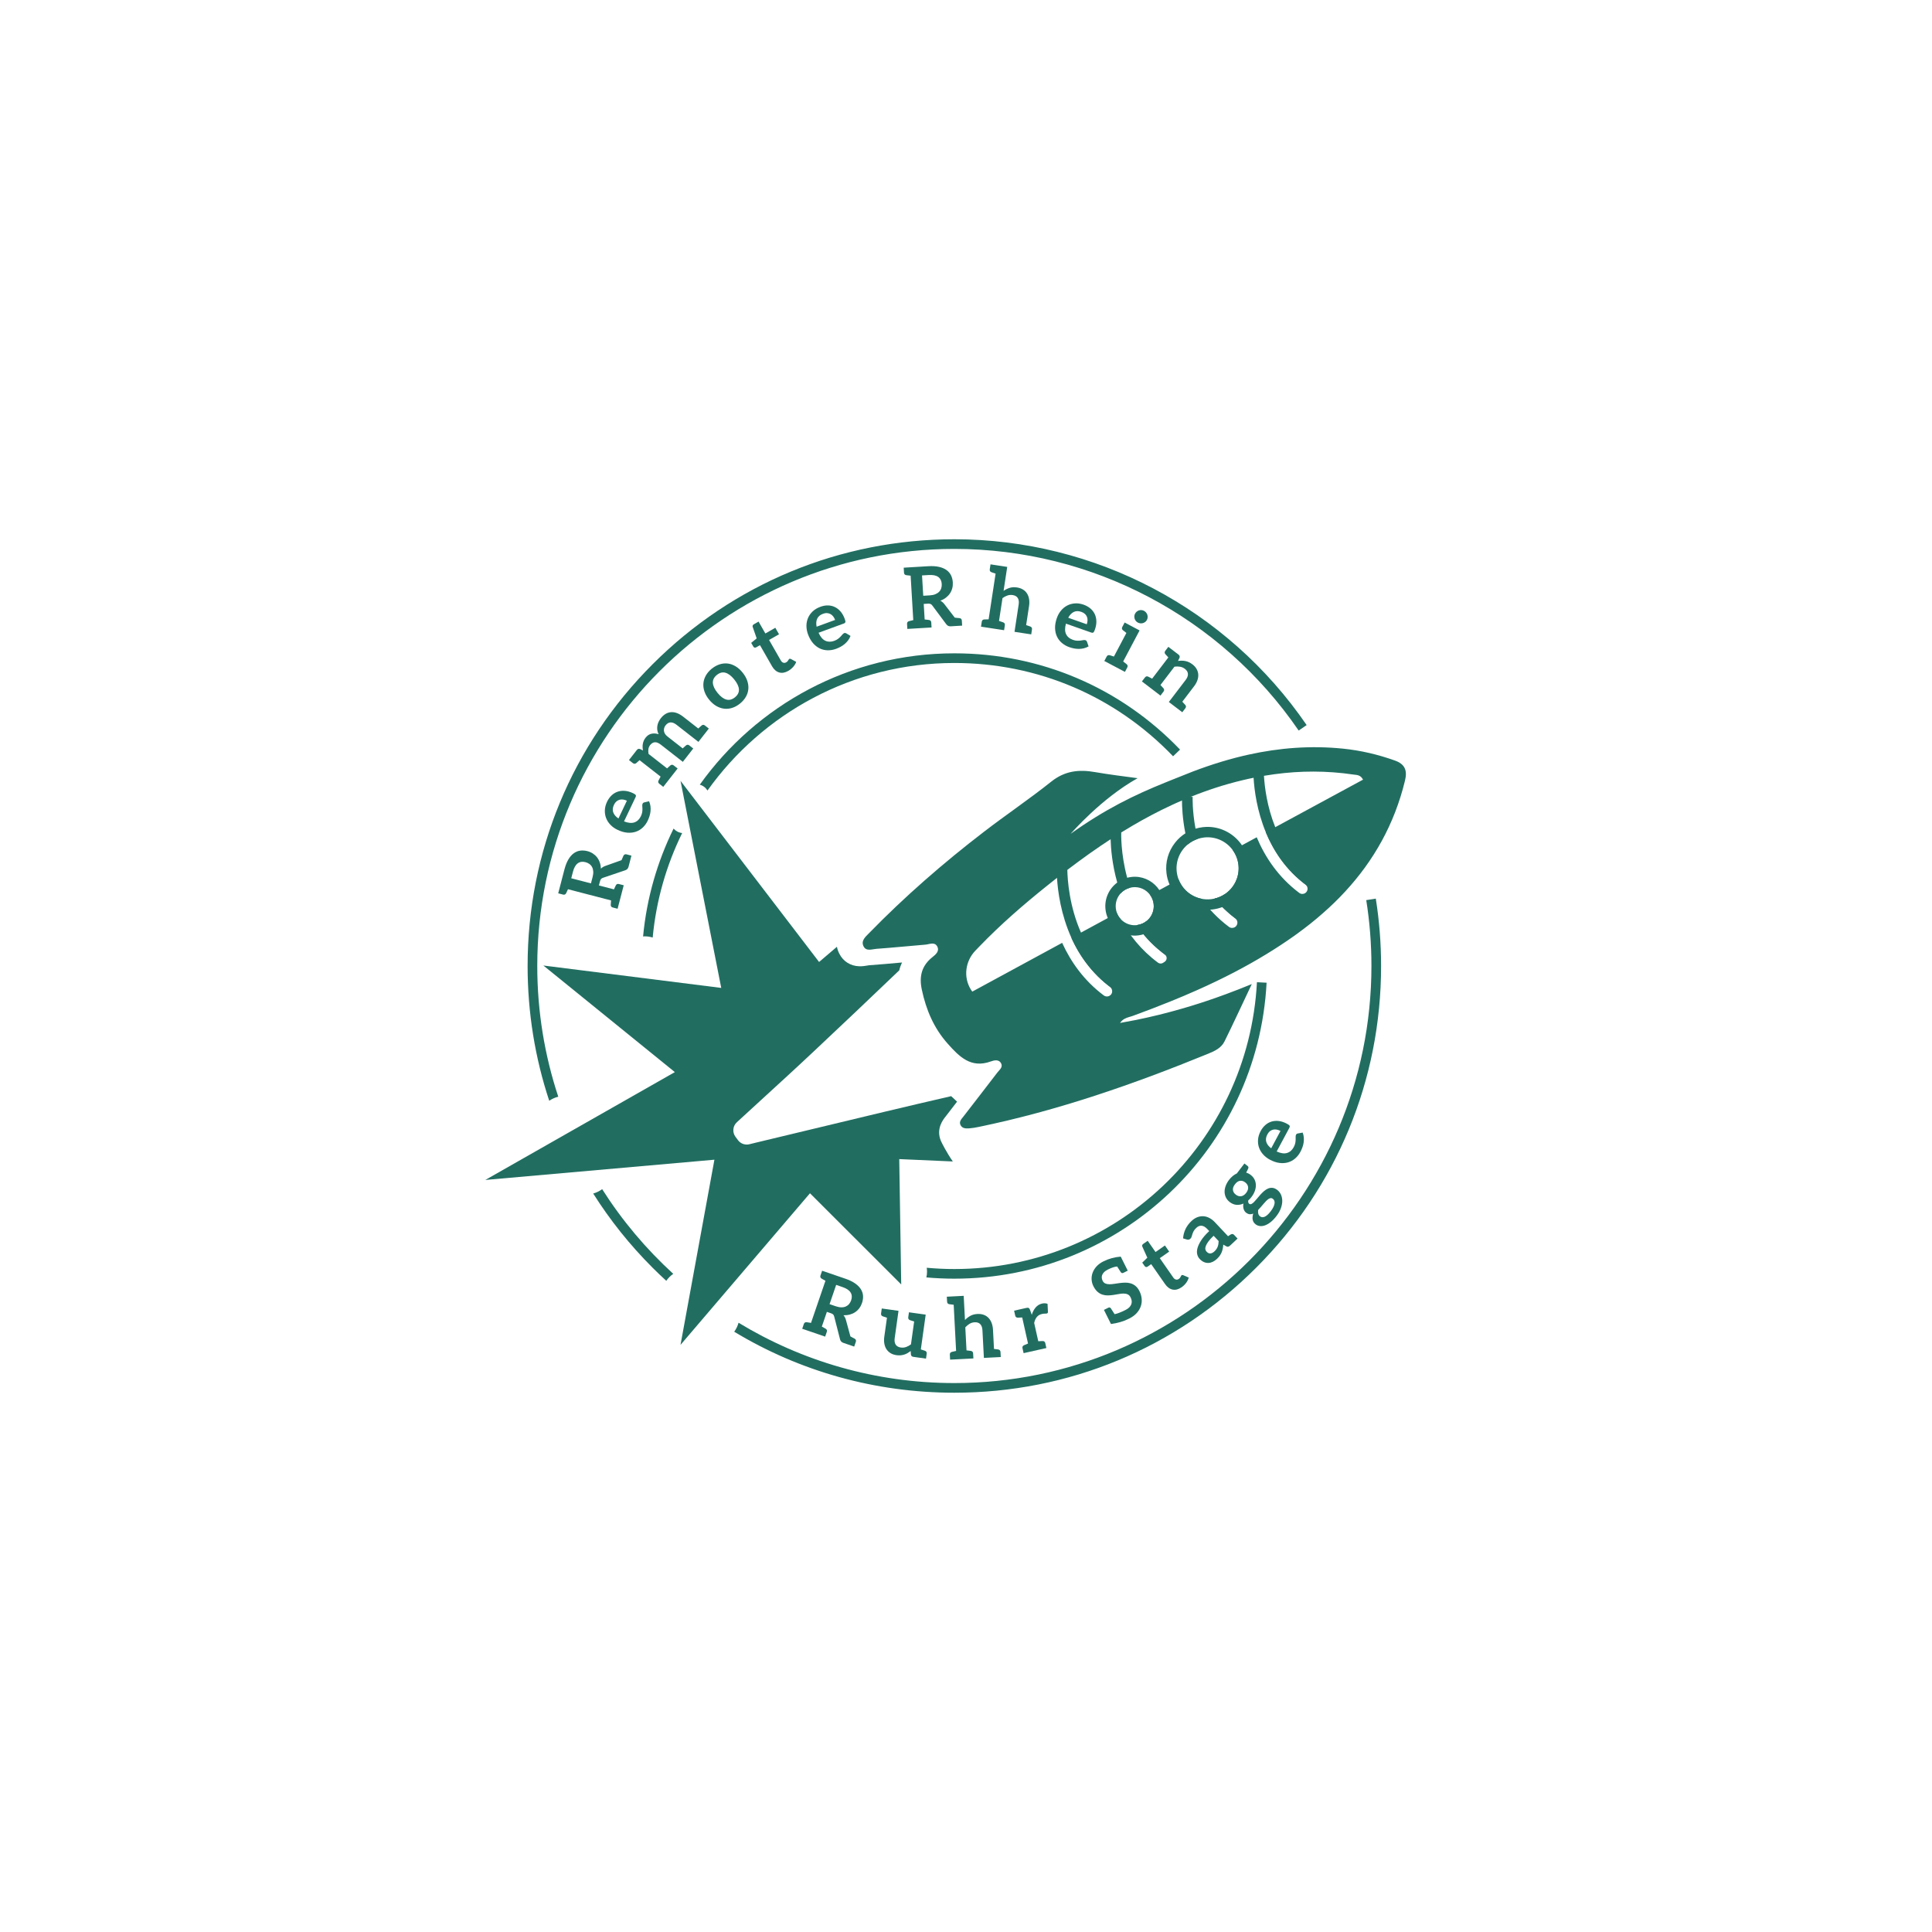 <?xml version="1.0" encoding="utf-8"?>
<!-- Generator: Adobe Illustrator 23.0.2, SVG Export Plug-In . SVG Version: 6.00 Build 0)  -->
<svg version="1.1" id="Layer_1" xmlns="http://www.w3.org/2000/svg" xmlns:xlink="http://www.w3.org/1999/xlink" x="0px" y="0px"
	 viewBox="0 0 1000 1000" style="enable-background:new 0 0 1000 1000;" xml:space="preserve">
<style type="text/css">
	.st0{fill:#216E61;}
</style>
<g>
	<g>
		<path class="st0" d="M348.47,659.33c-14.1-12.89-26.5-27.62-36.79-43.82c-1.39,1.01-2.96,1.79-4.64,2.26
			c8.69,13.75,18.96,26.64,30.75,38.42c2.31,2.31,4.68,4.56,7.07,6.76C345.84,661.54,347.07,660.32,348.47,659.33z"/>
		<path class="st0" d="M712.11,465.12l-4.94,0.78c1.78,11.19,2.68,22.66,2.68,34.09c0,119.04-96.84,215.88-215.88,215.88
			c-40.86,0-79.09-11.42-111.69-31.22c-0.47,1.68-1.24,3.26-2.25,4.65c34.04,20.58,73.15,31.57,113.95,31.57
			c59,0,114.47-22.98,156.19-64.69C691.88,614.47,714.85,559,714.85,500C714.85,488.31,713.93,476.57,712.11,465.12z"/>
		<path class="st0" d="M288.96,567.65c-7.04-21.29-10.87-44.03-10.87-67.65c0-119.04,96.84-215.88,215.88-215.88
			c71.26,0,137.88,35.14,178.22,94.01l4.13-2.83c-41.27-60.23-109.43-96.18-182.34-96.18c-59,0-114.47,22.98-156.19,64.69
			S273.09,441,273.09,500c0,24.07,3.83,47.55,11.19,69.75C285.69,568.78,287.27,568.07,288.96,567.65z"/>
	</g>
	<g>
		<path class="st0" d="M650.59,508.39c-4.39,83.25-73.18,148.46-156.62,148.46c-4.82,0-9.59-0.23-14.3-0.66
			c0.09,0.65,0.16,1.32,0.16,1.99c0,1.03-0.12,2.04-0.34,3.01c4.77,0.43,9.6,0.65,14.48,0.65c86.1,0,157.09-67.29,161.62-153.19
			L650.59,508.39z"/>
		<path class="st0" d="M348.65,428.86c-8.42,17.14-13.92,35.97-15.79,55.84c0.29-0.02,0.58-0.05,0.88-0.05
			c1.41,0,2.79,0.22,4.09,0.62c1.8-19.24,7.1-37.47,15.25-54.08C351.16,430.94,349.68,430.08,348.65,428.86z"/>
		<path class="st0" d="M493.97,338.16c-54.28,0-102.39,26.86-131.76,67.99c1.8,0.51,3.12,1.62,3.98,3.03
			c28.46-39.93,75.13-66.02,127.78-66.02c43.14,0,83.34,17.15,113.21,48.29l3.61-3.46C579.97,355.85,538.48,338.16,493.97,338.16z"
			/>
	</g>
	<g>
		<g>
			<g>
				<g>
					<path class="st0" d="M721.96,393.64c-8.65-3.09-17.53-5.19-26.69-6.13c-16.8-1.72-33.08-0.43-48.99,3.08
						c-0.89,0.19-1.78,0.4-2.68,0.61c-1.03,0.24-2.06,0.5-3.07,0.76c0,0-0.05,0.01-0.15,0.04l-0.73,0.18
						c-0.12,0.02-0.24,0.06-0.38,0.1c-9.78,2.57-19.42,5.92-28.95,9.88c-1.91,0.8-4.7,1.82-7.36,2.95
						c-15.83,6.41-30.79,13.61-48.84,26.49c0.72-0.69,15.77-18.2,34.7-28.81c-7.34-0.99-14.7-1.88-22.01-3.15
						c-8.34-1.46-15.61-0.69-22.62,4.88c-11.35,9.06-23.45,17.19-34.97,26.06c-20.96,16.09-40.88,33.43-59.34,52.36
						c-1.82,1.88-4.4,3.92-2.9,6.89c1.38,2.75,4.4,1.45,6.69,1.28c8.47-0.61,16.92-1.46,25.38-2.17c2.1-0.18,4.73-1.59,6.08,0.97
						c1.34,2.53-1.03,4.3-2.61,5.58c-5.54,4.46-6.82,10.01-5.4,16.69c2.21,10.47,6.24,20.01,13.45,28.07
						c5.95,6.67,11.97,12.88,22.27,9.15c1.65-0.6,4.24-1.28,5.38,1.1c0.95,1.95-0.97,3.3-1.98,4.63
						c-5.82,7.65-11.76,15.22-17.62,22.84c-0.94,1.21-2.25,2.48-1.54,4.17c0.85,2,2.81,2.02,4.63,1.89
						c1.55-0.11,3.09-0.38,4.61-0.69c41.05-8.43,80.43-22.14,119.11-37.97c3.37-1.37,6.73-2.97,8.38-6.34
						c4.6-9.32,8.94-18.76,14.12-29.68c-4.6,1.89-9.16,3.68-13.71,5.35l-0.01,0c-1.8,0.67-3.59,1.31-5.4,1.94l-0.01,0
						c-5.59,1.96-11.15,3.74-16.75,5.35c-8,2.33-16.03,4.31-24.18,5.96c-2.69,0.54-5.4,1.05-8.13,1.52
						c1.31-1.93,3.01-2.56,4.67-3.06c0.69-0.21,1.37-0.38,2-0.62c6.54-2.39,13.04-4.87,19.47-7.48c4.59-1.85,9.15-3.78,13.66-5.79
						c6.59-2.93,13.09-6.03,19.48-9.37c5.64-2.94,11.17-6.05,16.6-9.37c4.76-2.91,9.43-5.96,14.02-9.21c0.66-0.47,1.3-0.92,1.94-1.4
						c4.54-3.3,8.89-6.74,13.01-10.38c4.12-3.59,8.02-7.37,11.66-11.32c14.74-15.95,25.48-34.79,30.97-57.41
						C728.58,398.56,727.01,395.43,721.96,393.64z M664.87,425.55l-4.8,2.6l-4.88,2.65c3.98,9.56,10.34,19.4,20.51,27.04
						c1.5,1.13,1.45,3.38-0.11,4.41c-0.46,0.31-1.02,0.46-1.56,0.45c-0.54-0.01-1.07-0.19-1.52-0.52
						c-10.9-8.17-17.75-18.62-22.04-28.81l-7.66,4.15l-4.73,2.56c1.55,2.15,2.59,4.69,2.92,7.49c0.49,4.19-0.67,8.21-3,11.36
						c-1.09,1.49-2.43,2.8-3.98,3.84c-1.59,1.08-3.37,1.88-5.31,2.33c3,3.67,6.51,7.12,10.65,10.23c1.53,1.15,1.49,3.46-0.11,4.51
						l0,0c-0.96,0.62-2.21,0.61-3.13-0.08c-5.79-4.33-10.47-9.31-14.23-14.56l-0.01,0c-5.35-1.06-9.83-4.8-11.81-9.92l-4.74,2.57
						l-5.27,2.85l-4.74,2.58c0.96,1.31,1.6,2.88,1.79,4.6c0.16,1.27,0.06,2.51-0.27,3.68c-0.52,2-1.68,3.79-3.26,5.08
						c-1.41,1.17-3.17,1.95-5.11,2.19c-0.05,0.01-0.11,0.01-0.16,0.01c0.27,0.4,0.54,0.79,0.82,1.18c0.54,0.79,1.13,1.56,1.73,2.33
						c0.56,0.71,1.13,1.41,1.72,2.11c1.99,2.32,4.19,4.55,6.64,6.66c0.79,0.68,1.61,1.36,2.45,2.01c0.4,0.31,0.8,0.61,1.21,0.92
						l0.02,0.01c1.3,0.94,1.26,2.89-0.09,3.77l-0.81,0.53c-0.79,0.52-1.84,0.5-2.6-0.06c-8.83-6.54-15.07-14.55-19.49-22.75
						c-0.76-0.85-1.37-1.85-1.78-2.93l-4.75,2.57l-8.99,4.87l-4.88,2.65l-4.97,2.7c0.27,0.6,0.55,1.2,0.84,1.8
						c0.09,0.2,0.2,0.39,0.29,0.58c0.2,0.4,0.4,0.81,0.61,1.21c0.12,0.23,0.25,0.47,0.37,0.7c0.19,0.36,0.39,0.73,0.59,1.09
						c0.14,0.25,0.28,0.49,0.42,0.74c0.2,0.35,0.4,0.7,0.61,1.04c0.15,0.25,0.3,0.5,0.46,0.76c0.21,0.34,0.42,0.68,0.64,1.02
						c0.16,0.25,0.32,0.5,0.49,0.75c0.22,0.34,0.45,0.68,0.69,1.02c0.17,0.25,0.34,0.49,0.51,0.74c0.24,0.35,0.49,0.69,0.75,1.03
						c0.17,0.23,0.34,0.47,0.52,0.7c0.28,0.37,0.56,0.73,0.85,1.09c0.16,0.2,0.32,0.41,0.48,0.61c0.39,0.49,0.8,0.97,1.21,1.45
						c0.07,0.08,0.13,0.15,0.19,0.23c0.48,0.55,0.97,1.1,1.48,1.64c0.16,0.17,0.32,0.33,0.48,0.5c0.36,0.37,0.72,0.75,1.08,1.12
						c0.2,0.2,0.42,0.4,0.62,0.6c0.34,0.32,0.67,0.65,1.02,0.97c0.23,0.21,0.47,0.43,0.71,0.64c0.34,0.3,0.67,0.6,1.02,0.9
						c0.25,0.21,0.5,0.43,0.76,0.64c0.35,0.29,0.7,0.58,1.06,0.86c0.26,0.21,0.53,0.42,0.8,0.62c0.13,0.1,0.26,0.21,0.4,0.31
						c1.24,0.95,1.57,2.76,0.59,3.97c-0.96,1.17-2.62,1.35-3.76,0.5c-10.36-7.75-17.14-17.53-21.56-27.23l-46.51,25.24
						c0,0-0.37-0.45-0.87-1.28c-3.81-6.34-2.71-14.45,2.37-19.82c0.77-0.83,1.56-1.64,2.36-2.45
						c10.86-11.25,22.64-21.47,34.84-31.24c0.92-0.74,1.84-1.47,2.76-2.2c0.8-0.63,1.59-1.26,2.4-1.89
						c1.78-1.39,3.56-2.78,5.36-4.14c1.86-1.42,3.74-2.81,5.61-4.19c3.78-2.78,7.58-5.5,11.45-8.12c1.76-1.21,3.53-2.39,5.32-3.55
						c1.82-1.18,3.66-2.34,5.5-3.49c1.87-1.16,3.77-2.3,5.66-3.41c6.6-3.88,13.37-7.48,20.35-10.71c1.8-0.84,3.6-1.66,5.44-2.43
						c1.49-0.65,2.99-1.28,4.5-1.88c2.2-0.9,4.41-1.75,6.65-2.55c4.33-1.57,8.72-3,13.21-4.26c2.46-0.69,4.93-1.33,7.4-1.91
						c1.77-0.43,3.53-0.81,5.3-1.16c1.78-0.39,3.58-0.72,5.37-1.02c1.78-0.29,3.56-0.57,5.34-0.81c13.5-1.83,27.13-1.88,40.91,0.16
						c1.71,0.26,3.66,0.04,5.02,2.64L664.87,425.55z"/>
				</g>
			</g>
			<g>
				<path class="st0" d="M646.35,446.93c-0.41-3.46-1.65-6.68-3.53-9.43c-3.77-5.6-10.13-9.32-17.22-9.5
					c-1.01-0.02-2.04,0.02-3.05,0.14c-1.28,0.16-2.54,0.41-3.74,0.78c-1.87,0.56-3.62,1.36-5.25,2.4c-2.01,1.28-3.82,2.9-5.33,4.84
					c-3.55,4.5-5.14,10.1-4.46,15.79c0.24,2.06,0.79,4.04,1.59,5.89c3.23,7.54,10.65,12.83,19.15,13.04
					c1.02,0.03,2.04-0.03,3.07-0.14c1.78-0.21,3.5-0.64,5.13-1.26c1.82-0.68,3.52-1.62,5.08-2.78c1.53-1.12,2.91-2.45,4.12-3.98
					C645.43,458.23,647.02,452.62,646.35,446.93z M634.04,462.76c-1.59,1.08-3.37,1.88-5.31,2.33c-0.58,0.13-1.19,0.24-1.8,0.32
					c-7.43,0.86-14.27-3.47-16.85-10.13c-0.49-1.24-0.82-2.56-0.99-3.95c-0.67-5.63,1.67-10.94,5.76-14.29
					c1.48-1.23,3.2-2.19,5.1-2.82c1.02-0.35,2.1-0.59,3.22-0.73c6.01-0.71,11.63,1.99,14.93,6.58c1.55,2.15,2.59,4.69,2.92,7.49
					C641.74,453.73,638.87,459.5,634.04,462.76z"/>
			</g>
			<g>
				<path class="st0" d="M602.46,467.25c-0.28-2.4-1.12-4.62-2.39-6.55c-2.67-4.06-7.24-6.77-12.34-6.89
					c-0.73-0.02-1.45,0.02-2.18,0.11c-0.73,0.09-1.43,0.22-2.12,0.4c-1.89,0.5-3.64,1.35-5.14,2.48c-4.24,3.13-6.74,8.41-6.07,14.03
					c0.18,1.54,0.58,3,1.18,4.34c2.33,5.26,7.57,8.95,13.55,9.1c0.73,0.02,1.45-0.02,2.18-0.11c0.96-0.11,1.88-0.32,2.77-0.58
					c1.86-0.59,3.53-1.51,5-2.69C600.84,477.72,603.1,472.64,602.46,467.25z M593.6,476.64c-1.41,1.17-3.17,1.95-5.11,2.19
					c-0.05,0.01-0.11,0.01-0.16,0.01l-0.01,0c-4.49,0.47-8.62-2.19-10.17-6.23c-0.29-0.76-0.5-1.56-0.6-2.41
					c-0.36-2.95,0.64-5.76,2.5-7.8c1.28-1.41,2.99-2.45,4.95-2.92c0.38-0.11,0.77-0.18,1.17-0.23c3.68-0.45,7.13,1.21,9.15,4.03
					c0.96,1.31,1.6,2.88,1.79,4.6C597.54,471.33,596.1,474.59,593.6,476.64z"/>
			</g>
			<g>
				<g>
					<path class="st0" d="M683.85,456.85l-2.75,4.61c-0.76-0.45-1.48-0.91-2.2-1.39c-12.08-7.91-19.33-18.76-23.71-29.28
						c-4.57-11.04-5.96-21.72-6.34-28.26c-0.22-3.67-0.12-6.04-0.1-6.44l5.36,0.25c0,0.09-0.08,2.01,0.11,5.16
						c0.35,5.9,1.59,16.09,5.85,26.64C664.32,438.65,671.55,449.5,683.85,456.85z"/>
				</g>
			</g>
			<g>
				<g>
					<path class="st0" d="M618.8,428.93c0.31,1.69,0.69,3.46,1.15,5.28c-1.9,0.63-3.61,1.59-5.1,2.82c-0.52-1.98-0.95-3.88-1.3-5.7
						c-1.52-7.64-1.75-13.91-1.76-17.03c0-1.16,0.03-1.89,0.04-2.1l4.46,0.22l1.02,0.05C617.31,412.64,617.06,419.52,618.8,428.93z"
						/>
				</g>
				<g>
					<path class="st0" d="M647.72,474.31l-2.82,4.72c-0.77-0.46-1.52-0.92-2.25-1.41c-3.77-2.46-7.06-5.2-9.96-8.12
						c-1.42-1.43-2.74-2.89-3.96-4.4c1.95-0.45,3.73-1.25,5.31-2.33c1.16,1.36,2.41,2.68,3.73,3.95
						C640.66,469.51,643.96,472.06,647.72,474.31z"/>
				</g>
			</g>
			<g>
				<g>
					<path class="st0" d="M583.43,454.32c0.46,1.69,0.98,3.41,1.58,5.16c-1.96,0.46-3.67,1.51-4.95,2.92
						c-0.68-1.9-1.26-3.77-1.77-5.59c-2.68-9.47-3.31-17.82-3.44-22.46c-0.05-2.14,0.01-3.48,0.01-3.78l5.49,0.26c0,0,0,0.01,0,0.03
						C580.32,431.48,580.03,441.77,583.43,454.32z"/>
				</g>
				<g>
					<path class="st0" d="M610.75,492.65l-2.82,4.72c-0.77-0.46-1.52-0.92-2.25-1.41c-0.42-0.28-0.83-0.56-1.24-0.82
						c-0.53-0.36-1.03-0.74-1.53-1.1c-0.41-0.31-0.82-0.61-1.21-0.92c-0.84-0.65-1.66-1.33-2.45-2.01c-2.45-2.1-4.65-4.34-6.64-6.66
						c-0.23-0.29-0.48-0.58-0.7-0.86c-0.35-0.41-0.69-0.82-1.02-1.25c-0.6-0.77-1.19-1.53-1.73-2.33c-0.27-0.38-0.55-0.78-0.82-1.18
						c0.05,0,0.11,0,0.16-0.01c1.94-0.23,3.69-1.01,5.11-2.19c1.01,1.45,2.11,2.87,3.3,4.26
						C600.61,485.29,605.17,489.33,610.75,492.65z"/>
				</g>
			</g>
			<g>
				<g>
					<path class="st0" d="M582.88,509.77l-2.82,4.72c-0.77-0.46-1.51-0.92-2.24-1.4c-11.49-7.53-18.72-17.65-23.27-27.7
						c-5.43-12.02-7.02-23.92-7.45-31.06c-0.23-3.8-0.14-6.24-0.12-6.66l5.49,0.26c0,0.05-0.03,0.86-0.02,2.26
						c0.1,5.23,0.99,18.79,7.06,32.5C563.97,492.71,571.18,502.79,582.88,509.77z"/>
				</g>
			</g>
		</g>
		<g>
			<path class="st0" d="M489.47,577.88c-1.26,1.57-5.12,6.34-2.47,12.62c0.46,1.06,2.91,5.97,6.18,10.67l-27.73-1.22l1.02,64.88
				l-47.23-47.2l-67.01,78.47l17.55-95.84L251.2,610.74l98.1-55.82l-68.05-55.17l92.06,11.59l-21.07-107.17l71.72,93.75l9.24-7.88
				c0.2,1.14,0.59,2.34,1.23,3.59c2.03,4.02,5.81,6.39,10.38,6.51c1.6,0.04,3.02-0.19,4.06-0.37c0.28-0.05,0.57-0.11,0.81-0.14
				c5.62-0.4,11.3-0.91,16.79-1.41c0.14-0.01,0.27-0.02,0.41-0.03c-0.6,1.29-1.09,2.64-1.42,4.05
				c-15.21,14.59-30.19,28.72-43.61,41.35c-9.2,8.67-18.7,17.35-27.89,25.76c-4.19,3.84-8.38,7.67-12.56,11.52
				c-2.15,1.96-2.44,5.24-0.7,7.56l1.3,1.73c1.06,1.42,2.68,2.22,4.39,2.26c0.5,0.01,0.99-0.03,1.49-0.16c0,0,1.84-0.45,2.38-0.59
				c11.6-2.76,23.19-5.55,34.79-8.35c22.06-5.31,44.67-10.76,67.27-15.95l3.06,2.84c-1.9,2.46-3.79,4.89-5.65,7.33L489.47,577.88z"
				/>
		</g>
		<g>
			<g>
				<path class="st0" d="M324.32,442.22l2.5,0.65l-0.15,0.59l-0.68,2.63l-0.65,2.51c-0.13,0.5-0.34,0.89-0.63,1.19
					c-0.29,0.3-0.65,0.52-1.08,0.66l-11.52,3.9c-0.43,0.15-0.76,0.34-0.99,0.59c-0.23,0.25-0.42,0.66-0.57,1.22l-0.56,2.14
					l7.79,2.03c0.23-0.5,0.41-0.9,0.55-1.19c0.13-0.29,0.23-0.49,0.28-0.6c0.05-0.11,0.09-0.19,0.12-0.25
					c0.34-0.67,0.87-0.91,1.61-0.72l2.5,0.65l-0.84,3.21l-1.49,5.72l-0.84,3.22l-2.5-0.65c-0.73-0.19-1.09-0.66-1.05-1.41
					c0.01-0.06,0.01-0.16,0.02-0.28c0.01-0.12,0.03-0.34,0.05-0.66c0.02-0.32,0.06-0.76,0.1-1.31l-22.3-5.8
					c-0.23,0.51-0.41,0.91-0.55,1.2c-0.13,0.29-0.23,0.49-0.28,0.6c-0.05,0.11-0.09,0.2-0.12,0.25c-0.34,0.67-0.87,0.91-1.61,0.72
					l-2.5-0.65l0.84-3.22l2.36-9.07c0.55-2.09,1.23-3.83,2.05-5.22c0.82-1.38,1.74-2.45,2.77-3.2c1.03-0.75,2.14-1.21,3.34-1.38
					c1.2-0.16,2.45-0.08,3.75,0.26c1.03,0.27,1.97,0.67,2.81,1.22c0.84,0.55,1.56,1.2,2.17,1.97c0.6,0.77,1.08,1.65,1.42,2.64
					c0.35,0.99,0.55,2.07,0.61,3.23c0.6-0.62,1.35-1.09,2.25-1.41l8.39-2.98c0.23-0.51,0.42-0.92,0.56-1.26
					c0.14-0.33,0.25-0.57,0.31-0.72c0.06-0.15,0.1-0.25,0.13-0.31C323.05,442.27,323.58,442.03,324.32,442.22z M306.46,448.79
					c-0.34-0.64-0.8-1.17-1.39-1.6c-0.59-0.42-1.27-0.74-2.05-0.94c-1.56-0.41-2.89-0.2-3.99,0.61c-1.1,0.81-1.93,2.27-2.48,4.38
					l-0.87,3.35l10.2,2.65l0.85-3.27c0.28-1.08,0.39-2.05,0.33-2.92C307,450.18,306.8,449.43,306.46,448.79z"/>
			</g>
			<g>
				<path class="st0" d="M316.53,411.72c0.92-0.88,1.96-1.53,3.12-1.93c1.16-0.41,2.41-0.55,3.76-0.45
					c1.35,0.11,2.76,0.51,4.23,1.21c0.37,0.18,0.67,0.34,0.9,0.49c0.23,0.15,0.39,0.3,0.49,0.45c0.1,0.15,0.14,0.31,0.13,0.49
					c-0.01,0.18-0.07,0.37-0.18,0.6l-5.98,12.57c2.16,0.85,3.96,1.01,5.4,0.5c1.44-0.51,2.55-1.58,3.32-3.19
					c0.38-0.79,0.61-1.52,0.7-2.18c0.09-0.66,0.12-1.26,0.1-1.8c-0.02-0.54-0.05-1.01-0.08-1.42c-0.03-0.41,0.02-0.77,0.17-1.07
					c0.09-0.2,0.21-0.35,0.36-0.46c0.15-0.11,0.32-0.18,0.52-0.22l2.46-0.58c0.38,0.84,0.62,1.71,0.73,2.58
					c0.11,0.88,0.12,1.74,0.03,2.6c-0.09,0.86-0.26,1.69-0.52,2.5c-0.26,0.81-0.55,1.57-0.89,2.29c-0.67,1.41-1.53,2.62-2.58,3.61
					c-1.05,0.99-2.24,1.72-3.59,2.18c-1.35,0.46-2.82,0.63-4.42,0.5c-1.6-0.13-3.29-0.62-5.08-1.47c-1.39-0.66-2.59-1.5-3.6-2.54
					c-1.01-1.03-1.77-2.18-2.27-3.45c-0.51-1.27-0.74-2.64-0.69-4.1c0.05-1.46,0.43-2.95,1.15-4.47
					C314.84,413.69,315.61,412.6,316.53,411.72z M317.41,420.47c0.42,1.19,1.32,2.25,2.7,3.18l4.37-9.2c-0.64-0.3-1.27-0.5-1.92-0.6
					c-0.64-0.09-1.26-0.06-1.85,0.09c-0.59,0.16-1.14,0.45-1.64,0.87c-0.5,0.43-0.93,1-1.27,1.73
					C317.11,417.97,316.98,419.28,317.41,420.47z"/>
			</g>
			<g>
				<path class="st0" d="M364.86,375.51l2.03,1.59l-2.05,2.62L361.5,384l-11.3-8.83c-1.13-0.88-2.17-1.3-3.13-1.25
					s-1.81,0.55-2.56,1.51c-0.34,0.44-0.59,0.9-0.73,1.4c-0.14,0.49-0.18,0.99-0.12,1.49c0.06,0.51,0.24,1,0.54,1.5
					c0.3,0.49,0.73,0.96,1.28,1.39l7.87,6.15c0.41-0.37,0.74-0.67,0.98-0.88c0.24-0.22,0.4-0.36,0.5-0.44
					c0.09-0.08,0.16-0.14,0.21-0.19c0.58-0.48,1.16-0.49,1.76-0.02l2.03,1.59l-2.05,2.62l-3.35,4.29l-11.3-8.83
					c-1.19-0.93-2.24-1.37-3.16-1.31c-0.92,0.06-1.74,0.55-2.47,1.48c-0.48,0.61-0.77,1.3-0.89,2.08c-0.11,0.78-0.09,1.6,0.09,2.48
					l9.57,7.48c0.41-0.37,0.74-0.66,0.98-0.88c0.24-0.21,0.4-0.36,0.49-0.44c0.09-0.08,0.16-0.14,0.21-0.19
					c0.57-0.48,1.16-0.49,1.76-0.02l2.03,1.59l-2.05,2.62l-3.34,4.27l-2.05,2.62l-2.03-1.59c-0.6-0.47-0.73-1.04-0.41-1.71
					c0.03-0.06,0.07-0.14,0.13-0.25c0.05-0.11,0.16-0.31,0.31-0.59c0.15-0.28,0.36-0.67,0.62-1.17l-10.89-8.51
					c-0.41,0.37-0.74,0.67-0.98,0.88c-0.24,0.21-0.41,0.36-0.5,0.44c-0.09,0.08-0.16,0.14-0.21,0.19c-0.58,0.48-1.16,0.49-1.76,0.02
					l-2.03-1.59l2.05-2.62l2.04-2.61c0.43-0.55,0.98-0.71,1.63-0.48l1.53,0.75c-0.1-0.58-0.17-1.16-0.19-1.72
					c-0.02-0.57,0.01-1.12,0.11-1.67c0.1-0.55,0.25-1.09,0.48-1.63c0.23-0.54,0.55-1.08,0.96-1.6c0.88-1.12,1.9-1.8,3.07-2.05
					c1.17-0.25,2.4-0.16,3.68,0.27c-0.37-0.74-0.61-1.48-0.7-2.22c-0.1-0.74-0.08-1.47,0.04-2.17c0.12-0.7,0.34-1.38,0.65-2.04
					c0.31-0.66,0.69-1.27,1.13-1.84c0.77-0.98,1.6-1.73,2.49-2.26c0.9-0.53,1.83-0.82,2.82-0.89c0.98-0.07,2,0.09,3.04,0.47
					c1.04,0.38,2.1,0.99,3.17,1.82l7.87,6.15c0.41-0.37,0.74-0.67,0.98-0.88c0.24-0.21,0.4-0.36,0.5-0.44
					c0.09-0.08,0.16-0.14,0.21-0.19C363.67,375.05,364.26,375.04,364.86,375.51z"/>
			</g>
			<g>
				<path class="st0" d="M372.49,343.86c1.4-0.44,2.8-0.58,4.17-0.42c1.38,0.16,2.72,0.64,4.04,1.42c1.31,0.78,2.53,1.86,3.64,3.24
					c1.13,1.39,1.94,2.8,2.43,4.25c0.49,1.45,0.69,2.87,0.57,4.26c-0.11,1.39-0.53,2.73-1.25,4.01c-0.72,1.28-1.74,2.46-3.04,3.52
					c-1.31,1.06-2.67,1.82-4.08,2.26c-1.41,0.45-2.81,0.58-4.2,0.41c-1.39-0.17-2.75-0.65-4.07-1.42c-1.32-0.78-2.54-1.86-3.67-3.25
					c-1.12-1.38-1.92-2.79-2.41-4.24c-0.49-1.45-0.67-2.87-0.54-4.26c0.13-1.39,0.56-2.72,1.28-4.01c0.73-1.29,1.74-2.46,3.05-3.53
					C369.73,345.06,371.09,344.31,372.49,343.86z M382.47,356.82c-0.09-1.54-0.91-3.26-2.44-5.15c-1.53-1.89-3.05-3.04-4.55-3.46
					c-1.5-0.42-2.98-0.04-4.44,1.14c-1.48,1.2-2.17,2.58-2.06,4.15c0.1,1.57,0.91,3.29,2.44,5.16c1.52,1.88,3.03,3.02,4.54,3.43
					c1.5,0.41,2.99,0.02,4.47-1.18C381.88,359.73,382.56,358.36,382.47,356.82z"/>
			</g>
			<g>
				<path class="st0" d="M403.26,348.05c-1.46-0.44-2.68-1.5-3.65-3.19l-6.25-10.92l-1.98,1.13c-0.25,0.14-0.52,0.19-0.8,0.13
					c-0.28-0.06-0.51-0.26-0.7-0.58l-1.07-1.87l2.85-2.32l-2.06-5.9c-0.1-0.28-0.09-0.55,0.01-0.79c0.1-0.24,0.3-0.45,0.58-0.61
					l2.44-1.4l3.52,6.16l5.15-2.95l1.92,3.36l-5.15,2.94l6.07,10.6c0.35,0.61,0.77,1,1.27,1.17c0.5,0.17,1.01,0.11,1.51-0.18
					c0.29-0.17,0.52-0.34,0.67-0.53c0.16-0.18,0.29-0.35,0.39-0.51c0.1-0.16,0.19-0.31,0.27-0.44c0.07-0.14,0.17-0.24,0.28-0.3
					c0.14-0.08,0.27-0.11,0.4-0.09c0.13,0.02,0.28,0.07,0.47,0.15l2.72,1.48c-0.36,0.97-0.9,1.85-1.62,2.65
					c-0.72,0.8-1.56,1.47-2.51,2.02C406.3,348.22,404.73,348.49,403.26,348.05z"/>
			</g>
			<g>
				<path class="st0" d="M428.48,313.37c1.28,0.01,2.47,0.28,3.58,0.81c1.11,0.52,2.11,1.29,3,2.32c0.89,1.02,1.61,2.3,2.17,3.83
					c0.14,0.38,0.24,0.71,0.3,0.98c0.06,0.27,0.07,0.49,0.03,0.67c-0.04,0.18-0.12,0.32-0.25,0.44c-0.13,0.12-0.31,0.22-0.54,0.3
					l-13.08,4.79c0.95,2.12,2.11,3.5,3.5,4.14c1.39,0.65,2.92,0.66,4.6,0.05c0.83-0.3,1.5-0.66,2.03-1.07
					c0.53-0.41,0.97-0.82,1.33-1.21c0.36-0.4,0.68-0.75,0.94-1.07c0.27-0.32,0.56-0.53,0.87-0.65c0.21-0.08,0.4-0.1,0.58-0.07
					c0.18,0.03,0.35,0.1,0.52,0.21l2.17,1.31c-0.32,0.87-0.75,1.65-1.29,2.36c-0.54,0.7-1.14,1.33-1.8,1.88
					c-0.67,0.55-1.37,1.02-2.12,1.42c-0.75,0.4-1.5,0.74-2.24,1.01c-1.47,0.54-2.93,0.8-4.37,0.77c-1.44-0.03-2.81-0.34-4.09-0.96
					c-1.28-0.61-2.45-1.53-3.51-2.74c-1.05-1.21-1.92-2.75-2.6-4.6c-0.53-1.44-0.79-2.89-0.79-4.33c0-1.45,0.27-2.8,0.8-4.06
					c0.53-1.26,1.32-2.4,2.38-3.41s2.38-1.8,3.96-2.38C425.9,313.59,427.2,313.35,428.48,313.37z M422.98,320.22
					c-0.53,1.15-0.63,2.53-0.3,4.16l9.57-3.5c-0.24-0.66-0.56-1.25-0.95-1.77c-0.39-0.52-0.86-0.93-1.39-1.24
					c-0.53-0.3-1.13-0.48-1.78-0.53c-0.66-0.05-1.36,0.06-2.12,0.34C424.52,318.23,423.51,319.08,422.98,320.22z"/>
			</g>
			<g>
				<path class="st0" d="M497.85,321.24l0.15,2.58l-0.61,0.04l-2.71,0.16l-2.59,0.16c-0.51,0.03-0.95-0.05-1.32-0.23
					c-0.37-0.18-0.69-0.46-0.96-0.82l-7.27-9.75c-0.27-0.37-0.56-0.62-0.87-0.76c-0.31-0.14-0.76-0.2-1.34-0.16l-2.21,0.13
					l0.48,8.04c0.55,0.06,0.99,0.11,1.3,0.15c0.32,0.04,0.54,0.06,0.66,0.08c0.12,0.01,0.21,0.03,0.28,0.03
					c0.74,0.11,1.13,0.55,1.18,1.31l0.15,2.58l-3.31,0.2l-5.9,0.35l-3.32,0.2l-0.15-2.58c-0.04-0.76,0.29-1.24,1.02-1.44
					c0.06-0.01,0.15-0.04,0.27-0.07c0.12-0.03,0.33-0.08,0.65-0.16c0.31-0.07,0.74-0.18,1.28-0.31l-1.37-23
					c-0.55-0.06-0.99-0.11-1.31-0.15c-0.32-0.04-0.54-0.07-0.66-0.08c-0.12-0.02-0.21-0.03-0.28-0.03c-0.74-0.11-1.13-0.55-1.18-1.3
					l-0.15-2.58l3.32-0.2l9.35-0.56c2.16-0.13,4.03-0.02,5.59,0.34c1.57,0.36,2.87,0.9,3.9,1.65c1.03,0.75,1.81,1.66,2.34,2.75
					c0.53,1.09,0.83,2.31,0.91,3.65c0.06,1.07-0.03,2.08-0.29,3.05c-0.26,0.97-0.66,1.86-1.21,2.67c-0.55,0.81-1.24,1.53-2.07,2.17
					c-0.83,0.64-1.79,1.16-2.88,1.58c0.77,0.38,1.45,0.95,2.04,1.7l5.43,7.06c0.55,0.07,1.01,0.11,1.37,0.15
					c0.36,0.04,0.62,0.06,0.78,0.07c0.16,0.01,0.27,0.02,0.34,0.03C497.41,320.05,497.81,320.49,497.85,321.24z M486.09,306.29
					c0.51-0.52,0.87-1.12,1.09-1.81c0.22-0.69,0.31-1.43,0.26-2.24c-0.1-1.61-0.7-2.81-1.81-3.61c-1.11-0.8-2.75-1.13-4.93-1
					l-3.46,0.21l0.63,10.52l3.37-0.2c1.11-0.07,2.07-0.26,2.88-0.59C484.93,307.23,485.58,306.81,486.09,306.29z"/>
			</g>
			<g>
				<path class="st0" d="M534.15,325.8l-0.39,2.55l-3.29-0.5l-5.36-0.82l2.16-14.18c0.21-1.36,0.05-2.46-0.46-3.3
					c-0.52-0.84-1.4-1.36-2.66-1.55c-0.93-0.14-1.83-0.07-2.7,0.23c-0.87,0.29-1.73,0.75-2.56,1.36l-1.8,11.81
					c0.53,0.18,0.94,0.32,1.25,0.42c0.3,0.1,0.51,0.18,0.63,0.21c0.12,0.04,0.2,0.07,0.26,0.09c0.7,0.27,1,0.77,0.88,1.52
					l-0.39,2.55l-3.29-0.5l-5.37-0.82l-3.29-0.5l0.39-2.55c0.11-0.75,0.54-1.15,1.29-1.19c0.06,0,0.16,0,0.28-0.01
					s0.34-0.01,0.66-0.02c0.32-0.01,0.76-0.02,1.32-0.03l3.61-23.66c-0.53-0.18-0.94-0.32-1.25-0.43c-0.3-0.1-0.51-0.18-0.63-0.21
					c-0.11-0.04-0.2-0.07-0.26-0.09c-0.7-0.27-0.99-0.78-0.88-1.52l0.39-2.55l3.29,0.5l5.36,0.82l-1.89,12.4
					c0.99-0.69,2.05-1.21,3.17-1.56c1.12-0.35,2.38-0.42,3.79-0.2c1.22,0.19,2.26,0.56,3.14,1.11c0.88,0.55,1.57,1.25,2.09,2.1
					c0.52,0.84,0.86,1.8,1.03,2.89c0.17,1.08,0.16,2.25-0.03,3.5l-1.51,9.88c0.53,0.18,0.94,0.32,1.25,0.42
					c0.31,0.1,0.51,0.18,0.63,0.22c0.11,0.04,0.2,0.07,0.27,0.09C533.97,324.54,534.26,325.05,534.15,325.8z"/>
			</g>
			<g>
				<path class="st0" d="M564.39,314.95c0.97,0.82,1.72,1.79,2.25,2.9c0.52,1.11,0.8,2.34,0.84,3.69c0.03,1.36-0.22,2.8-0.76,4.33
					c-0.14,0.39-0.27,0.7-0.39,0.95c-0.12,0.24-0.26,0.42-0.4,0.53c-0.14,0.11-0.3,0.17-0.47,0.18c-0.17,0.01-0.38-0.03-0.61-0.11
					l-13.12-4.62c-0.62,2.24-0.59,4.04,0.07,5.42c0.66,1.38,1.83,2.37,3.52,2.96c0.83,0.29,1.58,0.44,2.24,0.46
					c0.67,0.02,1.27-0.01,1.8-0.09c0.53-0.08,1-0.15,1.41-0.23c0.41-0.07,0.77-0.05,1.08,0.06c0.21,0.07,0.37,0.18,0.5,0.31
					c0.12,0.14,0.21,0.3,0.27,0.49l0.83,2.39c-0.8,0.46-1.63,0.8-2.49,1c-0.86,0.2-1.72,0.3-2.58,0.3c-0.86,0-1.71-0.08-2.54-0.25
					c-0.83-0.17-1.62-0.38-2.37-0.65c-1.48-0.52-2.76-1.25-3.86-2.19c-1.1-0.94-1.95-2.05-2.55-3.34c-0.6-1.29-0.92-2.74-0.96-4.34
					c-0.04-1.61,0.27-3.34,0.92-5.2c0.51-1.45,1.22-2.73,2.14-3.84c0.92-1.11,1.98-1.99,3.19-2.62c1.21-0.64,2.54-1.01,4-1.12
					c1.46-0.11,2.98,0.12,4.57,0.68C562.26,313.48,563.41,314.13,564.39,314.95z M555.79,316.74c-1.14,0.55-2.1,1.55-2.88,3.01
					l9.6,3.38c0.23-0.66,0.36-1.32,0.39-1.97c0.03-0.65-0.07-1.26-0.28-1.83c-0.22-0.57-0.56-1.09-1.04-1.54
					c-0.48-0.45-1.09-0.81-1.85-1.08C558.24,316.18,556.93,316.19,555.79,316.74z"/>
			</g>
			<g>
				<path class="st0" d="M583.47,345.49l-1.21,2.28l-2.94-1.56l-4.79-2.53l-2.94-1.55l1.21-2.28c0.35-0.67,0.89-0.9,1.61-0.7
					c0.06,0.02,0.15,0.05,0.27,0.08c0.11,0.04,0.33,0.1,0.63,0.2c0.31,0.1,0.72,0.23,1.25,0.4l6.46-12.22
					c-0.44-0.34-0.79-0.61-1.04-0.81c-0.25-0.2-0.43-0.34-0.52-0.41c-0.1-0.07-0.17-0.13-0.22-0.17c-0.57-0.48-0.68-1.06-0.33-1.73
					l1.21-2.28l2.94,1.56l4.79,2.54l-8.5,16.07c0.44,0.34,0.79,0.61,1.04,0.81c0.25,0.2,0.43,0.34,0.52,0.41s0.17,0.13,0.22,0.17
					C583.71,344.24,583.82,344.82,583.47,345.49z M592.77,321.91c-0.36,0.27-0.75,0.47-1.17,0.6s-0.86,0.17-1.32,0.13
					c-0.46-0.04-0.9-0.17-1.33-0.39c-0.41-0.22-0.76-0.51-1.05-0.86c-0.28-0.36-0.49-0.74-0.62-1.16c-0.13-0.42-0.18-0.85-0.15-1.3
					c0.03-0.45,0.15-0.88,0.37-1.29c0.23-0.43,0.52-0.79,0.88-1.08c0.36-0.29,0.75-0.5,1.16-0.63c0.42-0.13,0.85-0.18,1.3-0.14
					c0.45,0.03,0.89,0.16,1.3,0.38c0.43,0.23,0.79,0.52,1.08,0.88c0.29,0.36,0.5,0.75,0.64,1.17c0.13,0.42,0.19,0.86,0.16,1.32
					c-0.03,0.47-0.16,0.91-0.38,1.34C593.42,321.29,593.13,321.64,592.77,321.91z"/>
			</g>
			<g>
				<path class="st0" d="M613.52,366.61l-1.57,2.05l-2.65-2.02l-4.31-3.29l8.7-11.4c0.84-1.09,1.23-2.13,1.18-3.12
					c-0.05-0.99-0.58-1.87-1.59-2.64c-0.74-0.57-1.57-0.93-2.48-1.09c-0.91-0.16-1.88-0.17-2.9-0.03l-7.25,9.49
					c0.38,0.41,0.67,0.73,0.89,0.97c0.22,0.24,0.37,0.4,0.45,0.49c0.08,0.09,0.15,0.16,0.19,0.21c0.49,0.57,0.5,1.15,0.04,1.76
					l-1.57,2.05l-2.64-2.02l-4.31-3.29l-2.65-2.02l1.57-2.05c0.46-0.6,1.03-0.75,1.71-0.42c0.06,0.03,0.14,0.07,0.25,0.13
					c0.11,0.06,0.31,0.16,0.59,0.3c0.29,0.15,0.68,0.35,1.17,0.61l8.39-10.99c-0.38-0.41-0.67-0.73-0.89-0.97
					c-0.22-0.24-0.37-0.4-0.45-0.49c-0.08-0.09-0.15-0.16-0.19-0.21c-0.49-0.57-0.5-1.16-0.04-1.76l1.57-2.05l2.65,2.02l2.64,2.01
					c0.56,0.43,0.72,0.97,0.5,1.63l-0.78,1.64c0.64-0.1,1.28-0.14,1.92-0.14c0.63,0,1.26,0.07,1.87,0.19
					c0.62,0.12,1.23,0.32,1.83,0.59c0.6,0.28,1.21,0.64,1.81,1.1c0.98,0.75,1.72,1.57,2.22,2.49c0.5,0.91,0.78,1.86,0.83,2.84
					c0.05,0.99-0.11,2-0.49,3.03c-0.37,1.03-0.94,2.05-1.71,3.05l-6.06,7.94c0.38,0.41,0.67,0.73,0.89,0.97
					c0.22,0.24,0.37,0.4,0.45,0.49c0.08,0.09,0.14,0.16,0.19,0.21C613.97,365.42,613.98,366,613.52,366.61z"/>
			</g>
		</g>
		<g>
			<g>
				<path class="st0" d="M442.97,694.55l-0.84,2.44l-0.58-0.2l-2.57-0.88l-2.46-0.84c-0.48-0.17-0.86-0.4-1.14-0.72
					c-0.27-0.31-0.47-0.68-0.58-1.13l-3.02-11.78c-0.11-0.44-0.28-0.79-0.51-1.04c-0.23-0.25-0.63-0.47-1.18-0.66l-2.1-0.72
					l-2.61,7.62c0.49,0.27,0.87,0.48,1.15,0.64c0.28,0.15,0.47,0.26,0.58,0.32c0.11,0.06,0.19,0.11,0.24,0.14
					c0.64,0.39,0.84,0.94,0.59,1.65l-0.84,2.44l-3.14-1.08l-5.59-1.91l-3.15-1.08l0.84-2.44c0.24-0.72,0.74-1.03,1.48-0.94
					c0.07,0.01,0.16,0.02,0.28,0.04c0.12,0.02,0.34,0.05,0.66,0.1c0.32,0.05,0.75,0.12,1.3,0.2l7.47-21.8
					c-0.49-0.27-0.87-0.48-1.15-0.64c-0.28-0.16-0.47-0.26-0.58-0.32c-0.11-0.06-0.19-0.1-0.24-0.14c-0.64-0.39-0.84-0.94-0.59-1.65
					l0.84-2.44l3.15,1.08l8.87,3.04c2.05,0.7,3.73,1.52,5.05,2.44c1.32,0.92,2.31,1.93,2.99,3.01c0.67,1.08,1.05,2.23,1.12,3.44
					c0.07,1.21-0.11,2.45-0.55,3.73c-0.35,1.01-0.82,1.91-1.43,2.71c-0.61,0.8-1.32,1.47-2.13,2.01c-0.81,0.54-1.73,0.95-2.74,1.22
					c-1.01,0.27-2.1,0.39-3.27,0.37c0.57,0.64,0.98,1.43,1.24,2.35l2.34,8.59c0.49,0.27,0.89,0.49,1.21,0.66
					c0.32,0.17,0.55,0.29,0.69,0.36c0.14,0.07,0.24,0.12,0.3,0.16C443.02,693.28,443.21,693.84,442.97,694.55z M437.77,676.24
					c0.66-0.29,1.23-0.71,1.7-1.26c0.47-0.55,0.83-1.21,1.09-1.97c0.52-1.52,0.42-2.87-0.3-4.03c-0.72-1.16-2.12-2.1-4.18-2.8
					l-3.28-1.13l-3.42,9.97l3.2,1.1c1.05,0.36,2.01,0.54,2.89,0.55C436.34,676.68,437.11,676.54,437.77,676.24z"/>
			</g>
			<g>
				<path class="st0" d="M479.66,700.66l-0.36,2.56l-3.3-0.46l-3.28-0.46c-0.7-0.1-1.11-0.49-1.23-1.17l-0.12-1.84
					c-0.53,0.4-1.07,0.76-1.61,1.07c-0.55,0.32-1.12,0.57-1.71,0.76c-0.6,0.19-1.23,0.32-1.89,0.38c-0.67,0.06-1.37,0.04-2.11-0.06
					c-1.22-0.17-2.27-0.53-3.14-1.07c-0.88-0.55-1.58-1.24-2.12-2.08c-0.53-0.84-0.89-1.81-1.07-2.89
					c-0.18-1.08-0.18-2.25-0.01-3.49l1.38-9.87c-1.81-0.59-1.83-0.6-2.15-0.7c-0.7-0.26-1-0.76-0.9-1.51l0.36-2.56l3.3,0.46
					l5.37,0.75l-1.98,14.18c-0.19,1.36-0.02,2.46,0.5,3.3c0.53,0.83,1.42,1.34,2.68,1.52c0.93,0.13,1.83,0.04,2.7-0.26
					c0.87-0.3,1.72-0.76,2.54-1.38l1.65-11.83c-1.8-0.58-1.82-0.59-2.15-0.7c-0.7-0.26-1-0.76-0.9-1.51l0.36-2.56l3.29,0.46l0.01,0
					l5.37,0.75l-2.52,18.01c1.81,0.59,1.83,0.6,2.15,0.7C479.46,699.41,479.76,699.91,479.66,700.66z"/>
			</g>
			<g>
				<path class="st0" d="M517.86,699.82l0.14,2.58l-3.32,0.17l-5.42,0.28l-0.75-14.32c-0.07-1.37-0.45-2.42-1.12-3.14
					c-0.68-0.72-1.65-1.05-2.92-0.98c-0.94,0.05-1.8,0.31-2.6,0.77c-0.8,0.47-1.54,1.09-2.23,1.85l0.63,11.92
					c0.55,0.07,0.99,0.12,1.31,0.16c0.32,0.04,0.54,0.07,0.66,0.08c0.12,0.02,0.21,0.03,0.28,0.04c0.74,0.12,1.13,0.56,1.17,1.32
					l0.14,2.58l-3.32,0.17l-5.42,0.28l-3.32,0.17l-0.13-2.58c-0.04-0.76,0.3-1.23,1.03-1.43c0.06-0.01,0.15-0.04,0.27-0.06
					c0.12-0.03,0.33-0.08,0.65-0.15c0.31-0.07,0.74-0.17,1.29-0.3l-1.25-23.89c-0.55-0.07-0.99-0.12-1.31-0.16
					c-0.32-0.04-0.54-0.07-0.66-0.09c-0.12-0.01-0.21-0.03-0.28-0.03c-0.74-0.12-1.13-0.56-1.17-1.31l-0.14-2.58l3.32-0.17
					l5.42-0.28l0.66,12.52c0.83-0.88,1.76-1.6,2.79-2.17c1.03-0.57,2.25-0.89,3.67-0.96c1.23-0.06,2.33,0.09,3.3,0.45
					c0.97,0.37,1.8,0.91,2.47,1.63c0.67,0.72,1.2,1.59,1.59,2.62c0.38,1.03,0.61,2.17,0.68,3.43l0.52,9.97
					c0.55,0.07,0.99,0.12,1.31,0.16c0.32,0.04,0.54,0.07,0.66,0.08c0.12,0.02,0.21,0.03,0.28,0.04
					C517.43,698.63,517.82,699.07,517.86,699.82z"/>
			</g>
			<g>
				<path class="st0" d="M542.21,674.87l0.2,4.12c0.02,0.27-0.04,0.47-0.15,0.61c-0.12,0.14-0.3,0.24-0.54,0.29
					c-0.21,0.05-0.52,0.06-0.91,0.05c-0.39-0.02-0.9,0.04-1.51,0.18c-1.1,0.25-1.98,0.76-2.62,1.54c-0.65,0.78-1.12,1.82-1.39,3.11
					l2.12,9.45c1.9-0.09,1.92-0.08,2.26-0.1c0.75-0.01,1.21,0.36,1.37,1.1l0.56,2.52l-3.24,0.73h0l-5.29,1.19l-3.25,0.73l-0.57-2.52
					c-0.16-0.74,0.09-1.27,0.77-1.58c0.32-0.13,0.33-0.14,2.09-0.88l-3.02-13.49c-1.9,0.09-1.92,0.08-2.26,0.1
					c-0.75,0.01-1.21-0.36-1.37-1.1l-0.56-2.52l3.25-0.73l0,0l3.11-0.7c0.54-0.12,0.94-0.11,1.2,0.04c0.26,0.15,0.48,0.46,0.66,0.93
					l0.92,2.59c0.48-1.53,1.16-2.81,2.04-3.83c0.88-1.02,1.98-1.68,3.29-1.98C540.43,674.49,541.39,674.53,542.21,674.87z"/>
			</g>
			<g>
				<path class="st0" d="M589.79,668.31c0.64,1.28,1.02,2.59,1.14,3.93c0.12,1.34-0.03,2.64-0.46,3.89
					c-0.43,1.25-1.13,2.42-2.11,3.51c-0.98,1.09-2.26,2.02-3.83,2.81c-0.16,0.08-0.36,0.18-0.59,0.28c-2.52,1.26-5.49,2.12-8.9,2.58
					l-0.35-0.7l-3.3-6.61l0.17-0.08l0.48-0.24l1.62-0.81c0.51-0.25,0.93-0.16,1.28,0.27c0.24,0.33,0.9,1.35,1.97,3.07
					c1.31-0.22,3.18-0.94,5.63-2.16c1.51-0.75,2.49-1.69,2.96-2.82c0.47-1.12,0.37-2.36-0.3-3.69c-0.37-0.75-0.86-1.26-1.47-1.55
					c-0.61-0.29-1.3-0.43-2.08-0.45c-0.77-0.01-1.61,0.07-2.51,0.24c-0.91,0.17-1.83,0.33-2.76,0.47c-0.94,0.14-1.9,0.23-2.87,0.25
					c-0.97,0.03-1.91-0.1-2.82-0.38c-0.91-0.28-1.77-0.77-2.59-1.47c-0.81-0.7-1.55-1.7-2.19-2.99c-0.52-1.03-0.81-2.15-0.89-3.33
					c-0.08-1.19,0.09-2.36,0.5-3.51c0.41-1.16,1.08-2.25,2-3.28c0.93-1.03,2.13-1.92,3.61-2.66c2.79-1.39,5.77-2.21,8.96-2.46
					l3.63,7.27l-0.17,0.08l-0.48,0.24l-1.62,0.81c-0.51,0.25-0.93,0.16-1.28-0.27c-0.24-0.33-0.89-1.33-1.94-3.01
					c-1.21,0.05-2.84,0.59-4.9,1.62c-0.73,0.37-1.33,0.77-1.78,1.22c-0.46,0.45-0.79,0.92-1.01,1.42c-0.22,0.5-0.31,1.02-0.27,1.55
					c0.04,0.53,0.19,1.06,0.45,1.58c0.33,0.67,0.8,1.13,1.39,1.39c0.59,0.26,1.28,0.39,2.05,0.4c0.77,0.01,1.61-0.06,2.52-0.2
					c0.91-0.14,1.84-0.28,2.8-0.41c0.96-0.13,1.93-0.2,2.9-0.22c0.97-0.02,1.91,0.1,2.81,0.36c0.9,0.26,1.74,0.71,2.53,1.35
					C588.51,666.22,589.2,667.13,589.79,668.31z"/>
			</g>
			<g>
				<path class="st0" d="M606.95,667.49c-1.5-0.31-2.8-1.26-3.91-2.85l-7.19-10.32l-1.87,1.3c-0.24,0.17-0.5,0.23-0.78,0.2
					c-0.28-0.04-0.53-0.21-0.75-0.52l-1.23-1.76l2.63-2.56l-2.57-5.7c-0.12-0.27-0.14-0.54-0.06-0.79c0.08-0.25,0.25-0.47,0.52-0.66
					l2.31-1.6l4.05,5.82l4.86-3.39l2.21,3.17l-4.86,3.39l6.97,10.02c0.4,0.58,0.86,0.92,1.37,1.05c0.51,0.12,1.01,0.02,1.49-0.32
					c0.28-0.19,0.48-0.39,0.62-0.58c0.14-0.2,0.25-0.38,0.34-0.55c0.09-0.17,0.16-0.32,0.23-0.46c0.06-0.14,0.15-0.25,0.25-0.32
					c0.13-0.09,0.26-0.13,0.39-0.13c0.13,0.01,0.29,0.04,0.48,0.11l2.84,1.23c-0.27,0.99-0.73,1.92-1.38,2.78
					c-0.65,0.86-1.42,1.61-2.32,2.23C609.99,667.39,608.44,667.79,606.95,667.49z"/>
			</g>
			<g>
				<path class="st0" d="M638.79,639.2l1.77,1.88l-1.99,1.87l-0.44,0.41l-1.34,1.26c-0.37,0.35-0.72,0.57-1.04,0.66
					c-0.32,0.09-0.69,0.01-1.12-0.23l-1.45-0.84c-0.07,0.77-0.16,1.48-0.3,2.14c-0.13,0.66-0.32,1.28-0.57,1.88
					c-0.25,0.59-0.56,1.16-0.95,1.71c-0.39,0.55-0.88,1.1-1.46,1.65c-0.69,0.65-1.42,1.16-2.18,1.53c-0.76,0.36-1.53,0.56-2.3,0.58
					c-0.77,0.02-1.54-0.13-2.3-0.47c-0.76-0.33-1.48-0.87-2.18-1.61c-0.59-0.62-1-1.38-1.24-2.3c-0.24-0.91-0.22-1.96,0.08-3.16
					c0.3-1.2,0.93-2.55,1.88-4.06c0.95-1.51,2.36-3.14,4.23-4.89l-0.91-0.97c-1.04-1.11-2.04-1.71-3.01-1.8
					c-0.96-0.09-1.89,0.27-2.77,1.11c-0.64,0.6-1.1,1.18-1.39,1.73c-0.29,0.55-0.5,1.07-0.64,1.55c-0.14,0.48-0.27,0.92-0.4,1.32
					c-0.13,0.4-0.35,0.75-0.67,1.05c-0.27,0.25-0.56,0.4-0.88,0.44c-0.32,0.04-0.64,0.02-0.95-0.08l-1.91-0.58
					c0.26-3.5,1.72-6.51,4.39-9.02c0.96-0.9,1.96-1.55,3.01-1.94c1.05-0.39,2.09-0.56,3.14-0.49c1.05,0.07,2.08,0.36,3.08,0.89
					c1,0.52,1.94,1.25,2.81,2.17l6.84,7.27c0.43-0.28,0.75-0.49,0.99-0.64c0.23-0.15,0.37-0.24,0.4-0.26
					C637.69,638.57,638.27,638.65,638.79,639.2z M628.17,639.63c-1.15,1.08-2.05,2.06-2.68,2.93c-0.64,0.87-1.08,1.64-1.34,2.31
					c-0.26,0.67-0.34,1.24-0.26,1.73c0.09,0.49,0.29,0.91,0.63,1.26c0.66,0.7,1.33,1,2.03,0.92c0.69-0.09,1.37-0.44,2.03-1.06
					c0.41-0.38,0.74-0.77,1.02-1.16c0.27-0.4,0.49-0.81,0.66-1.24c0.16-0.43,0.29-0.89,0.37-1.37c0.08-0.48,0.13-1,0.14-1.57
					L628.17,639.63z"/>
			</g>
			<g>
				<path class="st0" d="M638.07,608.7c0.67-0.55,1.37-1,2.1-1.32l3.93-5.15l1.61,1.23c0.27,0.2,0.42,0.43,0.47,0.69
					c0.04,0.26-0.03,0.57-0.23,0.96l-0.93,1.83c0.39,0.11,0.78,0.27,1.17,0.46c0.39,0.19,0.77,0.43,1.14,0.72
					c0.88,0.68,1.55,1.46,1.99,2.36c0.45,0.9,0.68,1.86,0.71,2.86c0.03,1.01-0.15,2.04-0.53,3.1c-0.38,1.06-0.95,2.1-1.72,3.1
					c-0.52,0.68-1.08,1.28-1.7,1.83c-0.09,0.82,0.07,1.38,0.49,1.7c0.36,0.28,0.75,0.31,1.17,0.11c0.42-0.2,0.87-0.55,1.36-1.04
					c0.48-0.49,0.99-1.07,1.54-1.74c0.54-0.67,1.12-1.35,1.73-2.03c0.61-0.68,1.25-1.3,1.92-1.88c0.67-0.57,1.37-1.01,2.09-1.32
					c0.73-0.3,1.49-0.41,2.28-0.33c0.79,0.08,1.62,0.45,2.47,1.09c0.79,0.61,1.41,1.39,1.86,2.34c0.45,0.96,0.68,2.03,0.7,3.21
					c0.02,1.18-0.2,2.45-0.67,3.79c-0.46,1.34-1.22,2.7-2.26,4.07c-1.04,1.36-2.07,2.44-3.1,3.24c-1.03,0.8-2.01,1.36-2.95,1.69
					c-0.94,0.33-1.82,0.43-2.64,0.32c-0.82-0.11-1.54-0.4-2.15-0.87c-0.84-0.64-1.35-1.43-1.53-2.38c-0.18-0.95-0.09-2,0.26-3.17
					c-0.58,0.25-1.18,0.36-1.79,0.32c-0.61-0.04-1.24-0.31-1.9-0.81c-0.27-0.2-0.51-0.46-0.72-0.77c-0.21-0.31-0.39-0.67-0.52-1.07
					c-0.13-0.4-0.21-0.85-0.24-1.33c-0.03-0.48,0.01-1,0.11-1.54c-1.18,0.53-2.38,0.75-3.59,0.65c-1.21-0.1-2.36-0.57-3.46-1.41
					c-0.88-0.68-1.55-1.46-1.99-2.37c-0.44-0.9-0.68-1.86-0.7-2.88c-0.02-1.02,0.16-2.07,0.56-3.14c0.39-1.07,0.98-2.12,1.76-3.14
					C636.77,609.91,637.4,609.25,638.07,608.7z M645.87,615.86c0.16-0.51,0.21-0.99,0.15-1.45c-0.06-0.46-0.21-0.89-0.47-1.3
					c-0.26-0.41-0.6-0.78-1.03-1.11c-0.89-0.68-1.79-0.95-2.71-0.81c-0.92,0.13-1.79,0.73-2.6,1.79c-0.81,1.06-1.16,2.05-1.04,2.98
					c0.11,0.92,0.61,1.73,1.5,2.4c0.42,0.32,0.86,0.55,1.32,0.69c0.46,0.14,0.93,0.18,1.39,0.12c0.46-0.06,0.92-0.24,1.37-0.53
					c0.45-0.29,0.88-0.7,1.28-1.22C645.43,616.89,645.71,616.37,645.87,615.86z M657.73,620.14c-0.38,0.04-0.77,0.2-1.17,0.46
					c-0.4,0.27-0.81,0.62-1.24,1.06c-0.43,0.44-0.86,0.92-1.3,1.44c-0.44,0.52-0.9,1.06-1.37,1.61c-0.47,0.55-0.94,1.07-1.42,1.55
					c-0.11,0.69-0.09,1.33,0.05,1.91c0.14,0.58,0.45,1.05,0.93,1.41c0.32,0.24,0.67,0.39,1.06,0.44c0.39,0.05,0.82-0.02,1.28-0.21
					c0.46-0.19,0.95-0.52,1.48-0.98c0.53-0.46,1.09-1.09,1.7-1.88c0.61-0.8,1.08-1.54,1.4-2.22c0.32-0.68,0.52-1.29,0.59-1.83
					c0.07-0.54,0.03-1.01-0.14-1.42c-0.16-0.4-0.42-0.73-0.77-1C658.48,620.21,658.11,620.1,657.73,620.14z"/>
			</g>
			<g>
				<path class="st0" d="M654.97,582.29c0.96-0.84,2.03-1.43,3.21-1.78c1.18-0.35,2.44-0.44,3.78-0.27
					c1.34,0.17,2.73,0.64,4.17,1.41c0.36,0.19,0.65,0.37,0.87,0.53c0.22,0.16,0.38,0.32,0.47,0.47c0.09,0.16,0.13,0.32,0.11,0.5
					c-0.02,0.17-0.09,0.37-0.2,0.59l-6.58,12.27c2.12,0.95,3.91,1.21,5.37,0.76c1.47-0.44,2.62-1.45,3.47-3.03
					c0.42-0.78,0.68-1.49,0.8-2.15c0.12-0.66,0.18-1.26,0.19-1.79c0.01-0.54,0-1.01-0.01-1.42c-0.01-0.41,0.06-0.77,0.22-1.07
					c0.11-0.19,0.23-0.34,0.39-0.44c0.15-0.1,0.33-0.17,0.53-0.19l2.49-0.46c0.33,0.86,0.54,1.73,0.6,2.62
					c0.07,0.88,0.03,1.75-0.1,2.6c-0.13,0.85-0.35,1.68-0.64,2.47s-0.63,1.54-1,2.24c-0.74,1.38-1.66,2.54-2.75,3.48
					c-1.09,0.94-2.33,1.61-3.69,2.01c-1.37,0.4-2.85,0.49-4.44,0.29c-1.59-0.2-3.26-0.77-5-1.71c-1.35-0.73-2.51-1.63-3.47-2.71
					c-0.96-1.08-1.66-2.27-2.11-3.56c-0.44-1.29-0.61-2.67-0.49-4.13s0.57-2.93,1.37-4.41
					C653.19,584.17,654.01,583.12,654.97,582.29z M655.43,591.06c0.37,1.21,1.21,2.31,2.54,3.3l4.81-8.98
					c-0.62-0.33-1.25-0.56-1.89-0.69c-0.64-0.13-1.26-0.13-1.86,0c-0.6,0.13-1.16,0.39-1.68,0.79c-0.52,0.4-0.97,0.96-1.35,1.67
					C655.25,588.55,655.06,589.85,655.43,591.06z"/>
			</g>
		</g>
	</g>
</g>
</svg>
